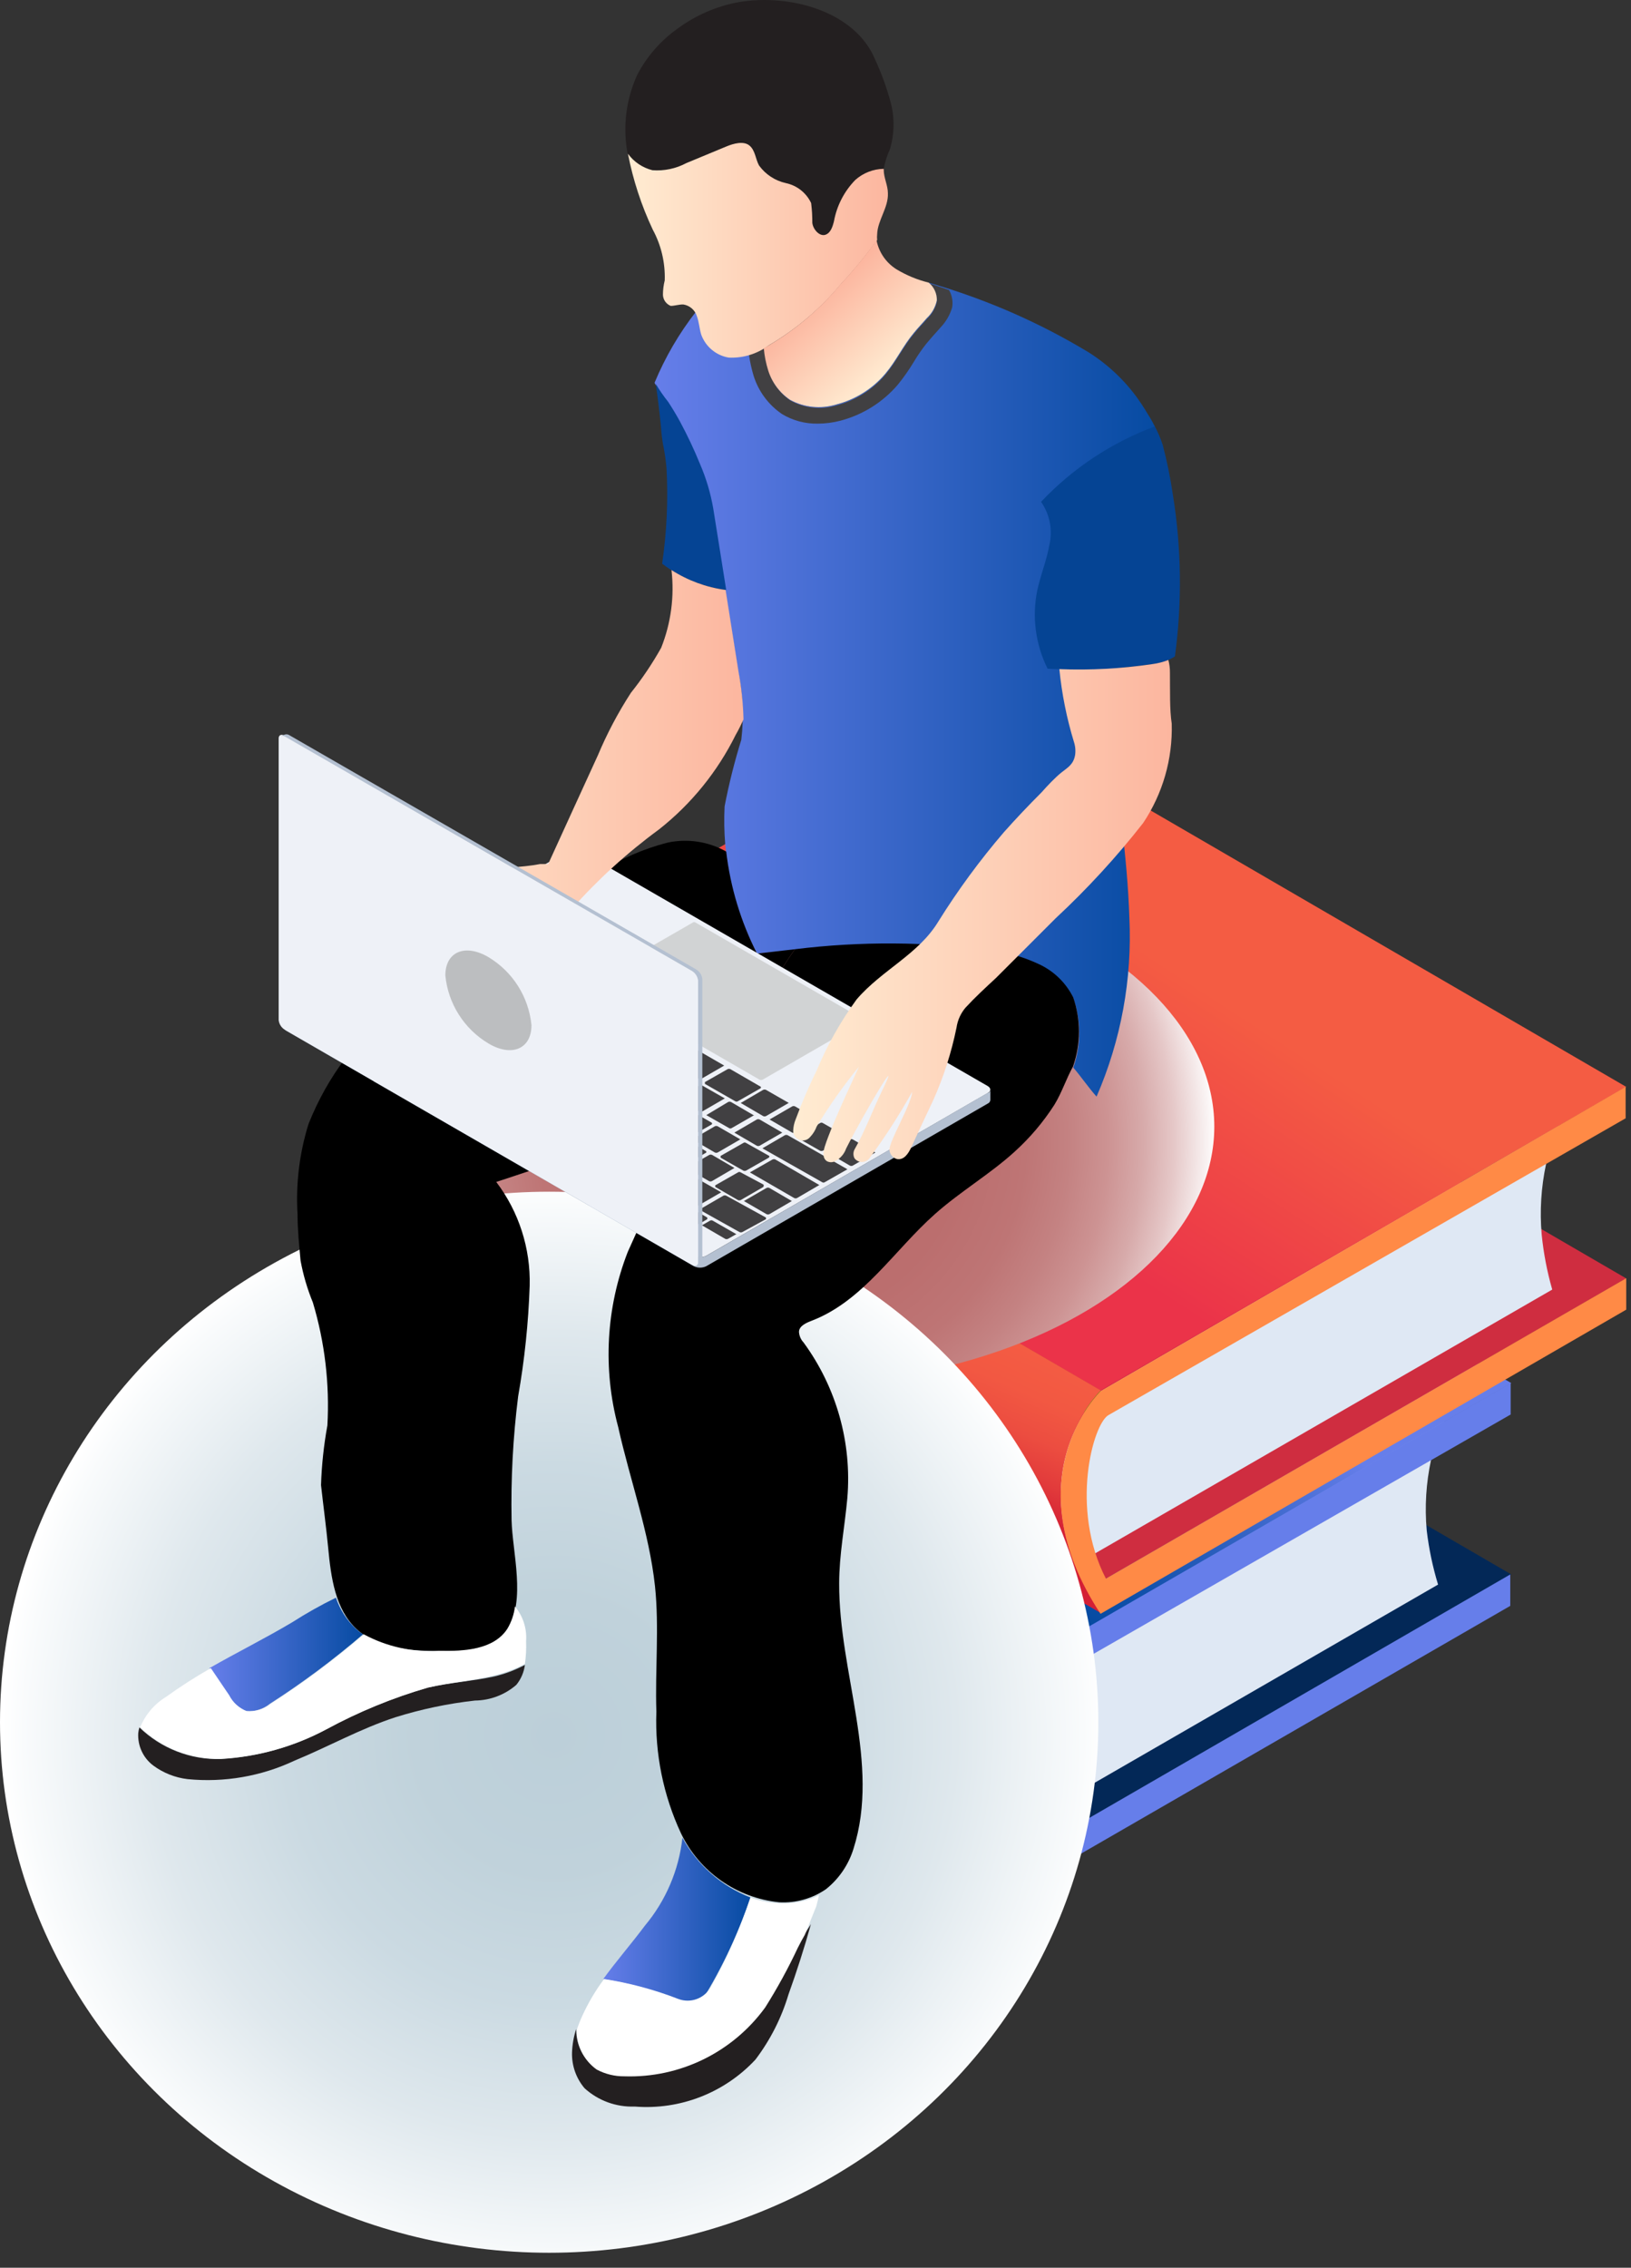 <?xml version="1.0" encoding="UTF-8"?>
<svg width="82px" height="114px" viewBox="0 0 82 114" version="1.1" xmlns="http://www.w3.org/2000/svg" xmlns:xlink="http://www.w3.org/1999/xlink">
    <rect x="0" y="0" width="82" height="114" fill="#333333" stroke="none"/>
    <title>8Artboard 1</title>
    <defs>
        <linearGradient x1="38.042%" y1="60.686%" x2="62.11%" y2="39.168%" id="linearGradient-1">
            <stop stop-color="#064BA2" offset="0%"></stop>
            <stop stop-color="#1251AB" offset="19%"></stop>
            <stop stop-color="#3162C2" offset="53%"></stop>
            <stop stop-color="#627CE7" offset="97%"></stop>
            <stop stop-color="#667EEA" offset="100%"></stop>
        </linearGradient>
        <linearGradient x1="45.65%" y1="60.678%" x2="59.345%" y2="39.494%" id="linearGradient-2">
            <stop stop-color="#053B80" offset="0%"></stop>
            <stop stop-color="#10428C" offset="17%"></stop>
            <stop stop-color="#2C56AB" offset="49%"></stop>
            <stop stop-color="#5A75DD" offset="90%"></stop>
            <stop stop-color="#667EEA" offset="100%"></stop>
        </linearGradient>
        <linearGradient x1="38.042%" y1="60.686%" x2="62.11%" y2="39.168%" id="linearGradient-3">
            <stop stop-color="#EB3349" offset="0%"></stop>
            <stop stop-color="#F45C43" offset="100%"></stop>
        </linearGradient>
        <linearGradient x1="46.732%" y1="60.15%" x2="58.547%" y2="38.74%" id="linearGradient-4">
            <stop stop-color="#D42035" offset="0%"></stop>
            <stop stop-color="#D42135" offset="0%"></stop>
            <stop stop-color="#E23B3B" offset="24%"></stop>
            <stop stop-color="#EC4D40" offset="48%"></stop>
            <stop stop-color="#F25842" offset="73%"></stop>
            <stop stop-color="#F45C43" offset="100%"></stop>
        </linearGradient>
        <radialGradient cx="50%" cy="52.617%" fx="50%" fy="52.617%" r="83.231%" gradientTransform="translate(0.5,0.526),scale(0.601,1),translate(-0.5,-0.526)" id="radialGradient-5">
            <stop stop-color="#BA6C6C" offset="7%"></stop>
            <stop stop-color="#BB6E6E" offset="41%"></stop>
            <stop stop-color="#BE7575" offset="56%"></stop>
            <stop stop-color="#C48282" offset="66%"></stop>
            <stop stop-color="#CD9393" offset="75%"></stop>
            <stop stop-color="#D7AAAA" offset="83%"></stop>
            <stop stop-color="#E5C7C7" offset="90%"></stop>
            <stop stop-color="#F4E8E8" offset="96%"></stop>
            <stop stop-color="#FFFFFF" offset="100%"></stop>
        </radialGradient>
        <radialGradient cx="50.394%" cy="51.2%" fx="50.394%" fy="51.2%" r="51.597%" gradientTransform="translate(0.504,0.512),scale(0.966,1),translate(-0.504,-0.512)" id="radialGradient-6">
            <stop stop-color="#BCCFD9" offset="0%"></stop>
            <stop stop-color="#C0D2DB" offset="25%"></stop>
            <stop stop-color="#CBDAE2" offset="49%"></stop>
            <stop stop-color="#DFE8ED" offset="73%"></stop>
            <stop stop-color="#F9FBFC" offset="96%"></stop>
            <stop stop-color="#FFFFFF" offset="100%"></stop>
        </radialGradient>
        <linearGradient x1="-0.04%" y1="49.951%" x2="100%" y2="49.951%" id="linearGradient-7">
            <stop stop-color="#667EEA" offset="0%"></stop>
            <stop stop-color="#064BA2" offset="100%"></stop>
        </linearGradient>
        <linearGradient x1="-0.077%" y1="50.227%" x2="100.067%" y2="50.227%" id="linearGradient-8">
            <stop stop-color="#FFECD2" offset="0%"></stop>
            <stop stop-color="#FCB69F" offset="100%"></stop>
        </linearGradient>
        <linearGradient x1="31.608%" y1="33.736%" x2="72.066%" y2="79.34%" id="linearGradient-9">
            <stop stop-color="#FCB69F" offset="0%"></stop>
            <stop stop-color="#FFECD2" offset="100%"></stop>
        </linearGradient>
        <linearGradient x1="0.247%" y1="50.042%" x2="100%" y2="50.042%" id="linearGradient-10">
            <stop stop-color="#FFECD2" offset="0%"></stop>
            <stop stop-color="#FCB69F" offset="100%"></stop>
        </linearGradient>
        <linearGradient x1="-0.203%" y1="50.182%" x2="99.824%" y2="50.182%" id="linearGradient-11">
            <stop stop-color="#FFECD2" offset="0%"></stop>
            <stop stop-color="#FCB69F" offset="100%"></stop>
        </linearGradient>
        <linearGradient x1="0.389%" y1="50.116%" x2="100%" y2="50.116%" id="linearGradient-12">
            <stop stop-color="#667EEA" offset="0%"></stop>
            <stop stop-color="#064BA2" offset="100%"></stop>
        </linearGradient>
        <linearGradient x1="2.88057866e-13%" y1="49.708%" x2="100%" y2="49.708%" id="linearGradient-13">
            <stop stop-color="#667EEA" offset="0%"></stop>
            <stop stop-color="#064BA2" offset="100%"></stop>
        </linearGradient>
    </defs>
    <g id="Page-1" stroke="none" stroke-width="1" fill="none" fill-rule="evenodd">
        <g id="Mining-Provider-Windows-Onboarding-Steps-01" transform="translate(-567, -526)" fill-rule="nonzero">
            <g id="My-Balance" transform="translate(536, 459)">
                <g id="8Artboard-1" transform="translate(31, 67)">
                    <polygon id="Path" fill="#032857" points="42.87 59.907 75.98 79.147 49.55 94.407 16.44 75.167"></polygon>
                    <path d="M71.73,76.937 C71.623,75.746 71.697,74.546 71.95,73.377 C72.097,72.712 72.315,72.065 72.6,71.447 L49.6,84.767 C47.451,87.155 46.939,90.597 48.3,93.507 L72.3,79.657 C72.03,78.769 71.839,77.859 71.73,76.937 Z" id="Path" fill="#DFE8F4"></path>
                    <g id="Group" transform="translate(16.44, 50.287)">
                        <polygon id="Path" fill="#737713" points="33.11 34.5 33.12 36.07 0.01 16.83 1.42108547e-14 15.26"></polygon>
                        <polygon id="Path" fill="url(#linearGradient-1)" points="26.43 1.42108547e-14 59.54 19.24 33.11 34.5 1.42108547e-14 15.26"></polygon>
                    </g>
                    <path d="M16.44,65.547 C16.44,65.547 11.93,69.877 16.44,76.737 L49.56,95.937 C45.05,89.077 49.56,84.747 49.56,84.747 L16.44,65.547 Z" id="Path" fill="url(#linearGradient-2)"></path>
                    <path d="M49.82,94.247 C48,90.717 49.17,86.467 49.95,86.027 L75.95,71.107 L75.95,69.527 L49.51,84.787 C49.51,84.787 45.01,89.117 49.51,95.977 L75.93,80.727 L75.93,79.147 L49.82,94.247 Z" id="Path" fill="#667EEA"></path>
                    <polygon id="Path" fill="#CF2D40" points="48.65 45.017 81.76 64.267 55.33 79.517 22.22 60.277"></polygon>
                    <path d="M77.51,62.067 C77.407,60.879 77.481,59.683 77.73,58.517 C77.874,57.851 78.092,57.204 78.38,56.587 L55.34,69.937 C53.191,72.325 52.679,75.767 54.04,78.677 L78.04,64.827 C77.781,63.925 77.604,63.001 77.51,62.067 Z" id="Path" fill="#DFE8F4"></path>
                    <g id="Group" transform="translate(22.22, 35.397)">
                        <polygon id="Path" fill="#737713" points="33.11 34.5 33.12 36.07 0.01 16.83 1.42108547e-14 15.26"></polygon>
                        <polygon id="Path" fill="url(#linearGradient-3)" points="26.43 0 59.54 19.24 33.11 34.5 1.42108547e-14 15.26"></polygon>
                    </g>
                    <path d="M22.22,50.657 C22.22,50.657 17.71,54.987 22.22,61.847 L55.34,81.087 C50.83,74.227 55.34,69.897 55.34,69.897 L22.22,50.657 Z" id="Path" fill="url(#linearGradient-4)"></path>
                    <path d="M55.6,79.357 C53.78,75.837 54.95,71.577 55.73,71.137 L81.73,56.217 L81.73,54.637 L55.33,69.937 C55.33,69.937 50.83,74.267 55.33,81.127 L81.76,65.837 L81.76,64.257 L55.6,79.357 Z" id="Path" fill="#FF8A46"></path>
                    <ellipse id="Oval" fill="url(#radialGradient-5)" style="mix-blend-mode: multiply;" cx="39.36" cy="56.637" rx="21.69" ry="13.03"></ellipse>
                    <ellipse id="Oval" fill="url(#radialGradient-6)" style="mix-blend-mode: multiply;" cx="27.61" cy="86.577" rx="27.61" ry="26.67"></ellipse>
                    <path d="M46.59,15.997 C46.38,16.247 46.15,16.477 45.95,16.727 C45.41,17.367 45.05,18.147 44.51,18.787 C43.87,19.546 43.011,20.088 42.05,20.337 C41.279,20.57 40.447,20.484 39.74,20.097 C39.216,19.743 38.828,19.221 38.64,18.617 C38.459,18.014 38.371,17.387 38.38,16.757 C38.353,16.127 38.396,15.497 38.51,14.877 C37.31,14.976 36.129,15.238 35,15.657 C34.146,16.751 33.443,17.955 32.91,19.237 C32.91,19.327 33.47,20.067 33.54,20.177 C33.75,20.517 33.95,20.847 34.14,21.177 C34.511,21.865 34.845,22.573 35.14,23.297 C35.452,24.018 35.677,24.773 35.81,25.547 C35.95,26.407 36.08,27.257 36.22,28.117 C36.52,29.997 36.81,31.867 37.11,33.747 C37.352,34.877 37.407,36.039 37.27,37.187 C36.928,38.287 36.648,39.406 36.43,40.537 C36.302,43.105 36.865,45.66 38.06,47.937 C41.99,47.547 45.98,47.157 49.88,47.807 C50.694,47.915 51.487,48.148 52.23,48.497 C52.982,48.843 53.592,49.436 53.96,50.177 C54.355,51.307 54.355,52.537 53.96,53.667 C54.37,54.147 54.72,54.667 55.13,55.127 C56.362,52.293 56.926,49.214 56.78,46.127 C56.68,43.017 56.18,39.937 55.86,36.837 L58.06,21.437 C57.91,21.137 57.73,20.847 57.56,20.577 C56.851,19.42 55.887,18.442 54.74,17.717 C52.323,16.255 49.728,15.109 47.02,14.307 L46.69,14.207 C46.957,14.424 47.109,14.753 47.1,15.097 C47.029,15.443 46.85,15.758 46.59,15.997 Z" id="Path" fill="url(#linearGradient-7)"></path>
                    <path d="M37.58,15.807 C37.58,16.107 37.58,16.427 37.58,16.807 C37.581,17.515 37.686,18.219 37.89,18.897 C38.137,19.68 38.64,20.356 39.32,20.817 C39.86,21.142 40.48,21.308 41.11,21.297 C41.498,21.296 41.885,21.245 42.26,21.147 C43.382,20.85 44.386,20.219 45.14,19.337 C45.432,18.976 45.699,18.595 45.94,18.197 C46.132,17.873 46.346,17.562 46.58,17.267 L46.88,16.917 L47.22,16.537 L47.29,16.457 C47.56,16.175 47.759,15.832 47.87,15.457 C47.922,15.154 47.865,14.842 47.71,14.577 L47.03,14.347 L46.7,14.247 C46.967,14.464 47.119,14.793 47.11,15.137 C47.039,15.483 46.86,15.798 46.6,16.037 C46.39,16.287 46.16,16.517 45.96,16.767 C45.42,17.407 45.06,18.187 44.52,18.827 C43.88,19.586 43.021,20.128 42.06,20.377 C41.289,20.61 40.457,20.524 39.75,20.137 C39.226,19.783 38.838,19.261 38.65,18.657 C38.469,18.054 38.381,17.427 38.39,16.797 C38.357,16.154 38.397,15.51 38.51,14.877 C38.2,14.877 37.89,14.937 37.58,14.987 C37.56,15.257 37.59,15.527 37.58,15.807 Z" id="Path" fill="#414042"></path>
                    <path d="M58.06,21.437 C58.222,21.737 58.356,22.052 58.46,22.377 C58.672,23.184 58.839,24.002 58.96,24.827 C59.402,27.53 59.439,30.283 59.07,32.997 C58.725,33.219 58.33,33.353 57.92,33.387 C56.182,33.639 54.423,33.716 52.67,33.617 C52.061,32.399 51.878,31.011 52.15,29.677 C52.31,28.927 52.61,28.207 52.75,27.437 C52.938,26.676 52.789,25.87 52.34,25.227 C53.931,23.541 55.888,22.245 58.06,21.437 L58.06,21.437 Z" id="Path" fill="#054494"></path>
                    <path d="M36.51,29.657 L36.27,28.137 C36.13,27.277 36,26.427 35.86,25.567 C35.727,24.793 35.502,24.038 35.19,23.317 C34.895,22.593 34.561,21.885 34.19,21.197 C34,20.847 33.8,20.517 33.59,20.197 C33.361,19.913 33.154,19.612 32.97,19.297 C33.07,20.007 33.16,20.717 33.23,21.437 C33.248,21.732 33.281,22.026 33.33,22.317 C33.414,22.72 33.475,23.127 33.51,23.537 C33.597,25.14 33.523,26.748 33.29,28.337 C34.229,29.052 35.339,29.507 36.51,29.657 Z" id="Path" fill="#054494"></path>
                    <path d="M32.79,8.577 C33.386,8.624 33.983,8.499 34.51,8.217 L36.51,7.387 C36.89,7.227 37.36,7.077 37.68,7.337 C38,7.597 37.98,7.987 38.16,8.337 C38.488,8.791 38.972,9.108 39.52,9.227 C40.073,9.347 40.538,9.716 40.78,10.227 C40.821,10.559 40.841,10.893 40.84,11.227 C40.84,11.557 41.16,11.907 41.48,11.827 C41.8,11.747 41.86,11.417 41.93,11.137 C42.073,10.356 42.446,9.635 43,9.067 C43.394,8.715 43.902,8.516 44.43,8.507 C44.488,8.161 44.592,7.825 44.74,7.507 C44.966,6.752 44.984,5.951 44.79,5.187 C44.588,4.429 44.32,3.689 43.99,2.977 C42.99,0.577 39.72,-0.333 37.14,0.107 C36.017,0.313 34.956,0.775 34.04,1.457 C33.203,2.057 32.518,2.845 32.04,3.757 C31.467,5.008 31.299,6.406 31.56,7.757 C31.859,8.168 32.295,8.459 32.79,8.577 Z" id="Path" fill="#231F20"></path>
                    <path d="M44.64,9.717 C44.64,9.317 44.43,8.937 44.43,8.537 L44.43,8.487 C43.902,8.496 43.394,8.695 43,9.047 C42.446,9.615 42.073,10.336 41.93,11.117 C41.86,11.397 41.76,11.727 41.48,11.807 C41.2,11.887 40.88,11.537 40.84,11.207 C40.841,10.873 40.821,10.539 40.78,10.207 C40.538,9.696 40.073,9.327 39.52,9.207 C38.972,9.088 38.488,8.771 38.16,8.317 C37.98,7.987 37.97,7.557 37.68,7.317 C37.39,7.077 36.89,7.207 36.51,7.367 L34.51,8.197 C33.986,8.477 33.393,8.602 32.8,8.557 C32.305,8.433 31.87,8.14 31.57,7.727 C31.826,9.047 32.246,10.331 32.82,11.547 C33.243,12.329 33.45,13.209 33.42,14.097 C33.361,14.332 33.331,14.574 33.33,14.817 C33.336,15.065 33.49,15.285 33.72,15.377 C33.93,15.377 34.14,15.297 34.36,15.307 C34.683,15.359 34.948,15.593 35.04,15.907 C35.15,16.207 35.16,16.527 35.26,16.837 C35.483,17.436 36.009,17.871 36.64,17.977 C37.357,18.01 38.063,17.794 38.64,17.367 C40.033,16.552 41.271,15.5 42.3,14.257 C42.946,13.566 43.547,12.834 44.1,12.067 C44.09,11.971 44.09,11.873 44.1,11.777 C44.12,11.077 44.67,10.437 44.64,9.717 Z" id="Path" fill="url(#linearGradient-8)"></path>
                    <path d="M46.69,14.207 C46.119,14.067 45.573,13.841 45.07,13.537 C44.551,13.212 44.189,12.688 44.07,12.087 C43.517,12.854 42.916,13.586 42.27,14.277 C41.241,15.52 40.003,16.572 38.61,17.387 L38.4,17.507 C38.434,17.884 38.507,18.256 38.62,18.617 C38.808,19.221 39.196,19.743 39.72,20.097 C40.427,20.484 41.259,20.57 42.03,20.337 C42.998,20.091 43.865,19.55 44.51,18.787 C45.05,18.147 45.41,17.367 45.95,16.727 C46.15,16.477 46.38,16.247 46.59,15.997 C46.85,15.758 47.029,15.443 47.1,15.097 C47.109,14.753 46.957,14.424 46.69,14.207 L46.69,14.207 Z" id="Path" fill="url(#linearGradient-9)"></path>
                    <path d="M53.96,50.147 C53.592,49.406 52.982,48.813 52.23,48.467 C51.487,48.118 50.694,47.885 49.88,47.777 C46.593,47.332 43.262,47.312 39.97,47.717 C39.56,48.277 39.19,48.887 38.84,49.477 C37.91,51.037 36.97,52.587 36.07,54.157 C34.395,56.992 32.889,59.924 31.56,62.937 C30.468,65.745 30.3,68.827 31.08,71.737 C31.68,74.427 32.64,77.037 32.93,79.737 C33.15,81.827 32.93,83.937 33,86.047 C32.923,88.156 33.348,90.254 34.24,92.167 C35.171,94.099 37.037,95.409 39.17,95.627 C40.008,95.675 40.838,95.443 41.53,94.967 C42.183,94.444 42.664,93.737 42.91,92.937 C44.27,88.657 42.17,84.087 42.19,79.597 C42.19,78.157 42.47,76.747 42.6,75.317 C42.836,72.527 42.054,69.746 40.4,67.487 C40.264,67.343 40.182,67.155 40.17,66.957 C40.17,66.647 40.56,66.487 40.85,66.377 C43.41,65.377 44.96,62.847 47.01,61.027 C48.28,59.897 49.77,59.027 51.01,57.897 C51.778,57.202 52.451,56.409 53.01,55.537 C53.38,54.937 53.61,54.217 53.95,53.607 C54.338,52.487 54.342,51.269 53.96,50.147 Z" id="Path" fill="#000000"></path>
                    <path d="M33.22,56.667 C33.81,56.477 34.4,56.297 34.98,56.077 C35.34,55.437 35.7,54.797 36.07,54.157 C36.97,52.587 37.91,51.037 38.84,49.477 C39.19,48.887 39.56,48.277 39.97,47.717 L38.06,47.937 C37.244,46.332 36.719,44.595 36.51,42.807 C35.617,42.304 34.572,42.144 33.57,42.357 C32.357,42.667 31.203,43.17 30.15,43.847 C26.605,45.745 23.235,47.953 20.08,50.447 C18.038,52.017 16.458,54.111 15.51,56.507 C15.053,57.974 14.867,59.513 14.96,61.047 C14.96,61.827 15.04,62.597 15.11,63.367 C15.243,64.09 15.451,64.797 15.73,65.477 C16.33,67.479 16.577,69.57 16.46,71.657 C16.279,72.648 16.172,73.65 16.14,74.657 C16.25,75.657 16.4,76.757 16.5,77.817 C16.64,79.287 16.85,80.897 17.93,81.897 C19.01,82.897 20.6,82.977 22.06,83.007 C23.32,83.007 24.82,83.007 25.51,81.897 C26.45,80.447 25.76,78.037 25.72,76.427 C25.68,74.345 25.79,72.263 26.05,70.197 C26.373,68.359 26.567,66.502 26.63,64.637 C26.679,62.757 26.087,60.916 24.95,59.417 C27.7,58.517 30.43,57.547 33.22,56.667 Z" id="Path" fill="#000000"></path>
                    <path d="M34.89,63.127 L14.41,51.307 C14.333,51.281 14.281,51.208 14.281,51.127 C14.281,51.045 14.333,50.973 14.41,50.947 L28.57,42.777 C28.761,42.677 28.989,42.677 29.18,42.777 L49.66,54.597 C49.83,54.697 49.83,54.857 49.66,54.947 L35.51,63.127 C35.316,63.23 35.084,63.23 34.89,63.127 Z" id="Path" fill="#EEF1F7"></path>
                    <path d="M18.14,51.147 L16.32,50.147 C16.275,50.127 16.225,50.127 16.18,50.147 L15.77,50.387 L17.59,51.437 C17.635,51.457 17.685,51.457 17.73,51.437 L18.14,51.197 L18.14,51.147 Z" id="Path" fill="#414042"></path>
                    <path d="M19.62,51.997 L18.45,51.317 C18.402,51.296 18.348,51.296 18.3,51.317 L17.9,51.557 L19.07,52.237 C19.115,52.257 19.165,52.257 19.21,52.237 L19.62,52.007 C19.62,52.007 19.66,52.027 19.62,51.997 Z" id="Path" fill="#414042"></path>
                    <path d="M21.07,52.837 L19.89,52.157 C19.845,52.137 19.795,52.137 19.75,52.157 L19.35,52.397 L20.52,53.077 C20.565,53.097 20.615,53.097 20.66,53.077 L21.07,52.837 Z" id="Path" fill="#414042"></path>
                    <path d="M22.51,53.677 L21.33,52.997 C21.285,52.977 21.235,52.977 21.19,52.997 L20.78,53.227 C20.767,53.238 20.76,53.255 20.76,53.272 C20.76,53.289 20.767,53.306 20.78,53.317 L21.96,53.987 C22.002,54.017 22.058,54.017 22.1,53.987 L22.51,53.757 L22.51,53.677 Z" id="Path" fill="#414042"></path>
                    <path d="M23.97,54.507 L22.79,53.827 C22.745,53.807 22.695,53.807 22.65,53.827 L22.24,54.067 L23.42,54.747 C23.465,54.767 23.515,54.767 23.56,54.747 L23.97,54.517 C23.97,54.517 24.01,54.537 23.97,54.507 Z" id="Path" fill="#414042"></path>
                    <path d="M25.42,55.347 L24.24,54.667 C24.195,54.647 24.145,54.647 24.1,54.667 L23.69,54.907 L24.87,55.587 C24.915,55.607 24.965,55.607 25.01,55.587 L25.42,55.347 Z" id="Path" fill="#414042"></path>
                    <path d="M26.87,56.187 L25.69,55.507 C25.645,55.487 25.595,55.487 25.55,55.507 L25.14,55.737 C25.14,55.737 25.14,55.797 25.14,55.827 L26.32,56.497 C26.362,56.527 26.418,56.527 26.46,56.497 L26.87,56.267 L26.87,56.187 Z" id="Path" fill="#414042"></path>
                    <path d="M28.32,57.017 L27.14,56.347 C27.098,56.317 27.042,56.317 27,56.347 L26.59,56.577 L27.77,57.257 C27.815,57.277 27.865,57.277 27.91,57.257 L28.32,57.027 C28.32,57.027 28.36,57.047 28.32,57.017 Z" id="Path" fill="#414042"></path>
                    <path d="M29.77,57.857 L28.59,57.177 C28.545,57.157 28.495,57.157 28.45,57.177 L28.04,57.417 L29.22,58.097 C29.265,58.117 29.315,58.117 29.36,58.097 L29.77,57.857 Z" id="Path" fill="#414042"></path>
                    <path d="M31.22,58.697 L30.04,58.017 C29.995,57.997 29.945,57.997 29.9,58.017 L29.49,58.247 C29.49,58.247 29.49,58.307 29.49,58.337 L30.67,59.007 C30.712,59.037 30.768,59.037 30.81,59.007 L31.22,58.777 L31.22,58.697 Z" id="Path" fill="#414042"></path>
                    <path d="M32.66,59.527 L31.51,58.857 C31.468,58.827 31.412,58.827 31.37,58.857 L30.96,59.087 L32.13,59.767 C32.178,59.788 32.232,59.788 32.28,59.767 L32.68,59.537 C32.68,59.537 32.7,59.557 32.66,59.527 Z" id="Path" fill="#414042"></path>
                    <path d="M34.11,60.367 L32.94,59.687 C32.895,59.667 32.845,59.667 32.8,59.687 L32.39,59.927 L33.56,60.607 C33.608,60.626 33.662,60.626 33.71,60.607 L34.11,60.367 Z" id="Path" fill="#414042"></path>
                    <path d="M35.56,61.207 L34.39,60.527 C34.345,60.507 34.295,60.507 34.25,60.527 L33.84,60.757 C33.84,60.757 33.84,60.817 33.84,60.847 L35.01,61.527 C35.055,61.547 35.105,61.547 35.15,61.527 L35.56,61.287 L35.56,61.207 Z" id="Path" fill="#414042"></path>
                    <path d="M37.01,62.037 L35.84,61.367 C35.794,61.338 35.736,61.338 35.69,61.367 L35.29,61.597 L36.46,62.277 C36.505,62.297 36.555,62.297 36.6,62.277 L37.01,62.047 C37.01,62.047 37.05,62.067 37.01,62.037 Z" id="Path" fill="#414042"></path>
                    <path d="M18.91,49.937 L17.77,49.287 C17.728,49.257 17.672,49.257 17.63,49.287 L16.51,49.937 C16.51,49.937 16.51,49.997 16.51,50.027 L17.65,50.677 C17.695,50.697 17.745,50.697 17.79,50.677 L18.93,50.027 C18.941,50.013 18.945,49.995 18.941,49.977 C18.937,49.96 18.926,49.945 18.91,49.937 L18.91,49.937 Z" id="Path" fill="#414042"></path>
                    <path d="M21.03,49.527 L19.17,48.457 C19.122,48.437 19.068,48.437 19.02,48.457 L17.89,49.117 L19.75,50.187 C19.792,50.217 19.848,50.217 19.89,50.187 L21.03,49.537 C21.03,49.537 21.07,49.557 21.03,49.527 Z" id="Path" fill="#414042"></path>
                    <path d="M22.78,48.937 L20.56,47.657 C20.518,47.627 20.462,47.627 20.42,47.657 L19.28,48.307 C19.28,48.307 19.28,48.367 19.28,48.397 L21.51,49.677 C21.555,49.697 21.605,49.697 21.65,49.677 L22.79,49.017 L22.78,48.937 Z" id="Path" fill="#414042"></path>
                    <path d="M24.91,48.557 L21.91,46.847 C21.865,46.827 21.815,46.827 21.77,46.847 L20.63,47.507 L23.63,49.217 C23.675,49.237 23.725,49.237 23.77,49.217 L24.91,48.567 C24.91,48.567 24.95,48.587 24.91,48.557 Z" id="Path" fill="#414042"></path>
                    <path d="M20.35,50.757 L19.21,50.097 C19.165,50.077 19.115,50.077 19.07,50.097 L17.94,50.757 L19.07,51.417 C19.115,51.437 19.165,51.437 19.21,51.417 L20.35,50.757 L20.35,50.757 Z" id="Path" fill="#414042"></path>
                    <path d="M21.8,51.587 L20.66,50.937 C20.616,50.902 20.554,50.902 20.51,50.937 L19.37,51.587 C19.37,51.587 19.37,51.647 19.37,51.677 L20.51,52.327 C20.555,52.347 20.605,52.347 20.65,52.327 L21.79,51.677 C21.79,51.677 21.84,51.617 21.8,51.587 Z" id="Path" fill="#414042"></path>
                    <path d="M23.24,52.427 L22.11,51.767 C22.062,51.746 22.008,51.746 21.96,51.767 L20.83,52.427 L21.96,53.087 C22.008,53.106 22.062,53.106 22.11,53.087 L23.24,52.427 Z" id="Path" fill="#414042"></path>
                    <path d="M24.69,53.257 L23.51,52.607 C23.468,52.577 23.412,52.577 23.37,52.607 L22.23,53.257 C22.23,53.257 22.23,53.317 22.23,53.337 L23.37,53.997 C23.415,54.017 23.465,54.017 23.51,53.997 L24.65,53.337 C24.65,53.337 24.73,53.287 24.69,53.257 Z" id="Path" fill="#414042"></path>
                    <path d="M26.14,54.097 L25,53.437 C24.955,53.417 24.905,53.417 24.86,53.437 L23.72,54.097 L24.86,54.757 C24.905,54.777 24.955,54.777 25,54.757 L26.14,54.097 Z" id="Path" fill="#414042"></path>
                    <path d="M27.58,54.937 L26.44,54.287 C26.398,54.257 26.342,54.257 26.3,54.287 L25.17,54.937 C25.17,54.937 25.17,54.997 25.17,55.017 L26.3,55.677 C26.345,55.697 26.395,55.697 26.44,55.677 L27.58,55.017 C27.58,55.017 27.62,54.937 27.58,54.937 Z" id="Path" fill="#414042"></path>
                    <path d="M29.03,55.767 L27.89,55.107 C27.845,55.087 27.795,55.087 27.75,55.107 L26.61,55.767 L27.75,56.427 C27.795,56.447 27.845,56.447 27.89,56.427 L29.03,55.767 Z" id="Path" fill="#414042"></path>
                    <path d="M30.51,56.597 L29.34,55.937 C29.298,55.907 29.242,55.907 29.2,55.937 L28.06,56.587 C28.06,56.587 28.06,56.647 28.06,56.667 L29.2,57.327 C29.245,57.347 29.295,57.347 29.34,57.327 L30.51,56.677 C30.51,56.677 30.51,56.627 30.51,56.597 Z" id="Path" fill="#414042"></path>
                    <path d="M31.92,57.437 L30.78,56.777 C30.735,56.757 30.685,56.757 30.64,56.777 L29.51,57.437 L30.65,58.097 C30.695,58.117 30.745,58.117 30.79,58.097 L31.93,57.437 L31.92,57.437 Z" id="Path" fill="#414042"></path>
                    <path d="M33.37,58.267 L32.23,57.617 C32.188,57.587 32.132,57.587 32.09,57.617 L30.95,58.267 C30.95,58.267 30.95,58.327 30.95,58.347 L32.09,59.007 C32.135,59.027 32.185,59.027 32.23,59.007 L33.37,58.347 C33.37,58.347 33.41,58.297 33.37,58.267 Z" id="Path" fill="#414042"></path>
                    <path d="M34.81,59.107 L33.68,58.447 C33.632,58.426 33.578,58.426 33.53,58.447 L32.4,59.107 L33.53,59.767 C33.578,59.786 33.632,59.786 33.68,59.767 L34.81,59.107 Z" id="Path" fill="#414042"></path>
                    <path d="M36.26,59.937 L35.12,59.287 C35.078,59.257 35.022,59.257 34.98,59.287 L33.84,59.937 L34.98,60.597 C35.025,60.617 35.075,60.617 35.12,60.597 L36.26,59.937 Z" id="Path" fill="#414042"></path>
                    <path d="M22.51,50.367 L21.38,49.707 C21.332,49.687 21.278,49.687 21.23,49.707 L20.1,50.367 L21.23,51.027 C21.278,51.046 21.332,51.046 21.38,51.027 L22.51,50.447 L22.51,50.367 Z" id="Path" fill="#414042"></path>
                    <path d="M23.92,51.197 L22.78,50.547 C22.738,50.517 22.682,50.517 22.64,50.547 L21.51,51.197 C21.51,51.197 21.51,51.257 21.51,51.287 L22.65,51.937 C22.695,51.957 22.745,51.957 22.79,51.937 L23.93,51.287 C23.93,51.287 23.96,51.227 23.92,51.197 Z" id="Path" fill="#414042"></path>
                    <path d="M25.36,52.037 L24.23,51.377 C24.185,51.357 24.135,51.357 24.09,51.377 L22.95,52.037 L24.09,52.697 C24.135,52.717 24.185,52.717 24.23,52.697 L25.36,52.037 Z" id="Path" fill="#414042"></path>
                    <path d="M26.81,52.867 L25.67,52.217 C25.628,52.187 25.572,52.187 25.53,52.217 L24.4,52.867 C24.4,52.867 24.4,52.927 24.4,52.957 L25.53,53.607 C25.575,53.627 25.625,53.627 25.67,53.607 L26.81,52.937 C26.81,52.937 26.85,52.937 26.81,52.867 Z" id="Path" fill="#414042"></path>
                    <path d="M28.26,53.707 L27.12,53.047 C27.075,53.027 27.025,53.027 26.98,53.047 L25.84,53.707 L26.98,54.367 C27.025,54.387 27.075,54.387 27.12,54.367 L28.26,53.707 Z" id="Path" fill="#414042"></path>
                    <path d="M29.7,54.537 L28.57,53.937 C28.524,53.908 28.466,53.908 28.42,53.937 L27.29,54.587 C27.29,54.587 27.29,54.647 27.29,54.667 L28.42,55.327 C28.468,55.346 28.522,55.346 28.57,55.327 L29.7,54.667 C29.7,54.667 29.74,54.567 29.7,54.537 Z" id="Path" fill="#414042"></path>
                    <path d="M31.15,55.377 L30.01,54.717 C29.965,54.697 29.915,54.697 29.87,54.717 L28.73,55.377 L29.87,56.037 C29.915,56.057 29.965,56.057 30.01,56.037 L31.15,55.377 Z" id="Path" fill="#414042"></path>
                    <path d="M32.6,56.207 L31.51,55.557 C31.468,55.527 31.412,55.527 31.37,55.557 L30.23,56.207 C30.23,56.207 30.23,56.267 30.23,56.287 L31.37,56.947 C31.416,56.964 31.467,56.96 31.51,56.937 L32.65,56.277 C32.65,56.277 32.63,56.237 32.6,56.207 Z" id="Path" fill="#414042"></path>
                    <path d="M34.04,57.047 L32.9,56.387 C32.855,56.367 32.805,56.367 32.76,56.387 L31.63,57.047 L32.76,57.707 C32.805,57.727 32.855,57.727 32.9,57.707 L34.04,57.047 L34.04,57.047 Z" id="Path" fill="#414042"></path>
                    <path d="M35.51,57.877 L34.37,57.227 C34.328,57.197 34.272,57.197 34.23,57.227 L33.09,57.877 C33.09,57.877 33.09,57.937 33.09,57.957 L34.23,58.617 C34.275,58.637 34.325,58.637 34.37,58.617 L35.51,57.937 C35.51,57.937 35.51,57.937 35.51,57.877 Z" id="Path" fill="#414042"></path>
                    <path d="M36.93,58.717 L35.8,58.057 C35.755,58.037 35.705,58.037 35.66,58.057 L34.51,58.717 L35.65,59.377 C35.695,59.397 35.745,59.397 35.79,59.377 L36.92,58.717 L36.93,58.717 Z" id="Path" fill="#414042"></path>
                    <path d="M38.38,59.547 L37.24,58.937 C37.198,58.907 37.142,58.907 37.1,58.937 L35.96,59.587 C35.96,59.587 35.96,59.647 35.96,59.667 L37.1,60.327 C37.145,60.347 37.195,60.347 37.24,60.327 L38.38,59.667 C38.38,59.667 38.42,59.577 38.38,59.547 Z" id="Path" fill="#414042"></path>
                    <path d="M24.21,49.757 L23.07,49.107 C23.025,49.087 22.975,49.087 22.93,49.107 L21.79,49.757 C21.79,49.757 21.79,49.817 21.79,49.847 L22.93,50.497 C22.972,50.527 23.028,50.527 23.07,50.497 L24.21,49.847 C24.21,49.847 24.25,49.787 24.21,49.757 Z" id="Path" fill="#414042"></path>
                    <path d="M25.65,50.597 L24.51,49.937 C24.462,49.916 24.408,49.916 24.36,49.937 L23.23,50.597 L24.36,51.257 C24.408,51.278 24.462,51.278 24.51,51.257 L25.64,50.597 L25.65,50.597 Z" id="Path" fill="#414042"></path>
                    <path d="M27.1,51.427 L25.96,50.777 C25.915,50.757 25.865,50.757 25.82,50.777 L24.68,51.427 C24.68,51.427 24.68,51.487 24.68,51.517 L25.82,52.167 C25.862,52.197 25.918,52.197 25.96,52.167 L27.1,51.517 C27.1,51.517 27.14,51.457 27.1,51.427 Z" id="Path" fill="#414042"></path>
                    <path d="M28.51,52.267 L27.37,51.607 C27.325,51.587 27.275,51.587 27.23,51.607 L26.09,52.267 L27.23,52.927 C27.275,52.947 27.325,52.947 27.37,52.927 L28.51,52.347 L28.51,52.267 Z" id="Path" fill="#414042"></path>
                    <path d="M29.99,53.097 L28.85,52.447 C28.805,52.427 28.755,52.427 28.71,52.447 L27.58,53.097 C27.58,53.097 27.58,53.157 27.58,53.187 L28.71,53.837 C28.752,53.867 28.808,53.867 28.85,53.837 L29.99,53.187 C29.99,53.187 30.03,53.127 29.99,53.097 Z" id="Path" fill="#414042"></path>
                    <path d="M31.44,53.937 L30.3,53.277 C30.255,53.257 30.205,53.257 30.16,53.277 L29.02,53.937 L30.16,54.597 C30.205,54.617 30.255,54.617 30.3,54.597 L31.44,53.937 L31.44,53.937 Z" id="Path" fill="#414042"></path>
                    <path d="M32.88,54.767 L31.75,54.117 C31.705,54.097 31.655,54.097 31.61,54.117 L30.51,54.767 C30.51,54.767 30.51,54.827 30.51,54.857 L31.65,55.507 C31.695,55.527 31.745,55.527 31.79,55.507 L32.92,54.857 C32.92,54.857 32.92,54.797 32.88,54.767 Z" id="Path" fill="#414042"></path>
                    <path d="M34.33,55.607 L33.19,54.937 C33.145,54.917 33.095,54.917 33.05,54.937 L31.91,55.597 L33.05,56.257 C33.095,56.277 33.145,56.277 33.19,56.257 L34.33,55.597 L34.33,55.607 Z" id="Path" fill="#414042"></path>
                    <path d="M35.78,56.437 L34.64,55.787 C34.595,55.767 34.545,55.767 34.5,55.787 L33.36,56.437 C33.36,56.437 33.36,56.497 33.36,56.527 L34.5,57.177 C34.545,57.197 34.595,57.197 34.64,57.177 L35.78,56.527 C35.793,56.516 35.8,56.499 35.8,56.482 C35.8,56.465 35.793,56.448 35.78,56.437 L35.78,56.437 Z" id="Path" fill="#414042"></path>
                    <path d="M37.22,57.277 L36.08,56.617 C36.035,56.597 35.985,56.597 35.94,56.617 L34.81,57.277 L35.94,57.937 C35.985,57.957 36.035,57.957 36.08,57.937 L37.22,57.277 Z" id="Path" fill="#414042"></path>
                    <path d="M38.67,58.107 L37.51,57.457 C37.468,57.427 37.412,57.427 37.37,57.457 L36.23,58.107 C36.23,58.107 36.23,58.167 36.23,58.197 L37.37,58.847 C37.415,58.867 37.465,58.867 37.51,58.847 L38.65,58.197 C38.65,58.197 38.71,58.137 38.67,58.107 Z" id="Path" fill="#414042"></path>
                    <path d="M26.32,49.377 L25.18,48.717 C25.135,48.697 25.085,48.697 25.04,48.717 L23.9,49.377 L25.04,50.037 C25.085,50.057 25.135,50.057 25.18,50.037 L26.32,49.377 Z" id="Path" fill="#414042"></path>
                    <path d="M24.51,46.687 L23.37,46.037 C23.328,46.007 23.272,46.007 23.23,46.037 L22.09,46.687 C22.077,46.698 22.07,46.715 22.07,46.732 C22.07,46.749 22.077,46.766 22.09,46.777 L23.23,47.427 C23.275,47.447 23.325,47.447 23.37,47.427 L24.51,46.777 C24.51,46.777 24.51,46.717 24.51,46.687 Z" id="Path" fill="#414042"></path>
                    <path d="M25.95,47.527 L24.81,46.867 C24.765,46.847 24.715,46.847 24.67,46.867 L23.51,47.527 L24.65,48.187 C24.695,48.207 24.745,48.207 24.79,48.187 L25.93,47.527 L25.95,47.527 Z" id="Path" fill="#414042"></path>
                    <path d="M27.39,48.357 L26.25,47.707 C26.208,47.677 26.152,47.677 26.11,47.707 L24.98,48.357 C24.98,48.357 24.98,48.417 24.98,48.437 L26.11,49.097 C26.155,49.117 26.205,49.117 26.25,49.097 L27.39,48.437 C27.39,48.437 27.43,48.387 27.39,48.357 Z" id="Path" fill="#414042"></path>
                    <path d="M29.22,49.417 L27.7,48.537 C27.655,48.517 27.605,48.517 27.56,48.537 L26.42,49.197 L27.94,50.077 C27.988,50.096 28.042,50.096 28.09,50.077 L29.22,49.417 L29.22,49.417 Z" id="Path" fill="#414042"></path>
                    <path d="M36.41,53.567 L29.49,49.567 C29.445,49.547 29.395,49.547 29.35,49.567 L28.21,50.227 L35.13,54.227 C35.175,54.247 35.225,54.247 35.27,54.227 L36.41,53.567 Z" id="Path" fill="#414042"></path>
                    <path d="M27.76,50.207 L26.63,49.557 C26.584,49.528 26.526,49.528 26.48,49.557 L25.35,50.207 L26.51,50.937 C26.558,50.956 26.612,50.956 26.66,50.937 L27.79,50.277 L27.76,50.207 Z" id="Path" fill="#414042"></path>
                    <path d="M29.21,51.047 L28.07,50.387 C28.025,50.367 27.975,50.367 27.93,50.387 L26.79,51.047 L27.93,51.707 C27.975,51.727 28.025,51.727 28.07,51.707 L29.21,51.047 L29.21,51.047 Z" id="Path" fill="#414042"></path>
                    <path d="M30.65,51.877 L29.51,51.227 C29.468,51.197 29.412,51.197 29.37,51.227 L28.23,51.877 L29.37,52.537 C29.415,52.557 29.465,52.557 29.51,52.537 L30.65,51.937 L30.65,51.877 Z" id="Path" fill="#414042"></path>
                    <path d="M32.1,52.717 L30.96,52.057 C30.915,52.037 30.865,52.037 30.82,52.057 L29.69,52.717 L30.82,53.367 C30.862,53.397 30.918,53.397 30.96,53.367 L32.1,52.717 L32.1,52.717 Z" id="Path" fill="#414042"></path>
                    <path d="M33.51,53.547 L32.41,52.937 C32.368,52.907 32.312,52.907 32.27,52.937 L31.13,53.587 L32.27,54.247 C32.315,54.267 32.365,54.267 32.41,54.247 L33.51,53.627 L33.51,53.547 Z" id="Path" fill="#414042"></path>
                    <path d="M34.99,54.387 L33.86,53.727 C33.812,53.706 33.758,53.706 33.71,53.727 L32.58,54.387 L33.71,55.037 C33.756,55.066 33.814,55.066 33.86,55.037 L34.99,54.387 L34.99,54.387 Z" id="Path" fill="#414042"></path>
                    <path d="M36.44,55.217 L35.3,54.567 C35.258,54.537 35.202,54.537 35.16,54.567 L34.02,55.217 L35.16,55.877 C35.205,55.897 35.255,55.897 35.3,55.877 L36.44,55.217 L36.44,55.217 Z" id="Path" fill="#414042"></path>
                    <path d="M38.24,54.627 L36.72,53.747 C36.675,53.727 36.625,53.727 36.58,53.747 L35.44,54.397 C35.44,54.397 35.44,54.457 35.44,54.487 L36.96,55.357 C37.002,55.387 37.058,55.387 37.1,55.357 L38.24,54.707 C38.24,54.707 38.28,54.647 38.24,54.627 Z" id="Path" fill="#414042"></path>
                    <path d="M37.88,56.057 L36.75,55.397 C36.705,55.377 36.655,55.377 36.61,55.397 L35.51,56.057 L36.65,56.707 C36.692,56.737 36.748,56.737 36.79,56.707 L37.92,56.057 L37.88,56.057 Z" id="Path" fill="#414042"></path>
                    <path d="M39.66,55.447 L38.51,54.787 C38.465,54.767 38.415,54.767 38.37,54.787 L37.24,55.447 L38.37,56.107 C38.415,56.127 38.465,56.127 38.51,56.107 L39.65,55.447 L39.66,55.447 Z" id="Path" fill="#414042"></path>
                    <path d="M41.1,56.277 L39.97,55.617 C39.925,55.597 39.875,55.597 39.83,55.617 L38.69,56.277 L39.83,56.937 C39.875,56.957 39.925,56.957 39.97,56.937 L41.1,56.277 Z" id="Path" fill="#414042"></path>
                    <path d="M42.51,57.107 L41.37,56.457 C41.328,56.427 41.272,56.427 41.23,56.457 L40.09,57.107 C40.09,57.107 40.09,57.167 40.09,57.197 L41.23,57.847 C41.275,57.867 41.325,57.867 41.37,57.847 L42.51,57.197 C42.51,57.197 42.59,57.137 42.51,57.107 Z" id="Path" fill="#414042"></path>
                    <path d="M44.01,57.937 L42.87,57.277 C42.825,57.257 42.775,57.257 42.73,57.277 L41.6,57.937 L42.73,58.597 C42.775,58.617 42.825,58.617 42.87,58.597 L44.01,57.937 Z" id="Path" fill="#414042"></path>
                    <path d="M39.33,56.937 L38.19,56.277 C38.145,56.257 38.095,56.257 38.05,56.277 L36.92,56.937 L38.05,57.597 C38.095,57.617 38.145,57.617 38.19,57.597 L39.33,56.937 Z" id="Path" fill="#414042"></path>
                    <path d="M41.2,59.577 L38.98,58.287 C38.935,58.267 38.885,58.267 38.84,58.287 L37.7,58.937 L39.93,60.227 C39.975,60.247 40.025,60.247 40.07,60.227 L41.2,59.567 L41.2,59.577 Z" id="Path" fill="#414042"></path>
                    <path d="M42.6,58.777 L39.6,57.067 C39.555,57.047 39.505,57.047 39.46,57.067 L38.33,57.727 L41.33,59.427 C41.372,59.457 41.428,59.457 41.47,59.427 L42.61,58.777 C42.61,58.777 42.63,58.797 42.6,58.777 Z" id="Path" fill="#414042"></path>
                    <path d="M39.81,60.377 L38.68,59.717 C38.635,59.697 38.585,59.697 38.54,59.717 L37.4,60.377 L38.54,61.037 C38.585,61.057 38.635,61.057 38.68,61.037 L39.81,60.377 Z" id="Path" fill="#414042"></path>
                    <path d="M38.51,61.207 L36.51,60.107 C36.465,60.087 36.415,60.087 36.37,60.107 L35.23,60.767 C35.23,60.767 35.23,60.767 35.23,60.847 L37.18,61.937 C37.225,61.957 37.275,61.957 37.32,61.937 L38.51,61.287 L38.51,61.207 Z" id="Path" fill="#414042"></path>
                    <path d="M43.43,51.257 L34.97,46.377 C34.928,46.347 34.872,46.347 34.83,46.377 L29.74,49.307 C29.74,49.307 29.74,49.367 29.74,49.397 L38.19,54.277 C38.238,54.298 38.292,54.298 38.34,54.277 L43.43,51.337 L43.43,51.257 Z" id="Path" fill="#D1D3D4"></path>
                    <polygon id="Path" fill="#C3C3C4" points="30.24 60.247 19.39 53.987 18.77 54.347 29.62 60.607"></polygon>
                    <path d="M49.66,54.937 L35.51,63.127 C35.319,63.227 35.091,63.227 34.9,63.127 L14.56,51.387 L14.41,51.477 C14.24,51.577 14.24,51.737 14.41,51.827 L34.89,63.657 C35.083,63.747 35.307,63.747 35.5,63.657 L49.66,55.477 C49.734,55.447 49.785,55.377 49.79,55.297 L49.79,54.777 C49.79,54.837 49.75,54.937 49.66,54.937 Z" id="Path" fill="#B4C0D1"></path>
                    <polygon id="Path" fill="#BCBEC0" points="49.79 54.777 49.79 54.747 49.78 54.747"></polygon>
                    <path d="M37.38,36.167 C37.362,35.362 37.278,34.559 37.13,33.767 C36.91,32.397 36.7,31.027 36.48,29.657 C35.511,29.526 34.583,29.184 33.76,28.657 C33.913,29.983 33.734,31.327 33.24,32.567 C32.795,33.36 32.287,34.116 31.72,34.827 C31.075,35.822 30.519,36.873 30.06,37.967 C29.23,39.787 28.39,41.607 27.56,43.437 L27.15,43.437 C26.15,43.627 25.15,43.607 24.15,43.717 C23.16,43.784 22.202,44.093 21.36,44.617 C20.704,45.117 20.162,45.751 19.77,46.477 C19.182,47.442 18.788,48.512 18.61,49.627 C18.575,49.772 18.575,49.922 18.61,50.067 C18.638,50.22 18.75,50.344 18.9,50.387 C19.15,50.447 19.35,50.197 19.49,49.987 C19.63,49.777 19.82,49.407 19.96,49.117 C19.892,49.347 19.839,49.581 19.8,49.817 C19.75,50.019 19.786,50.233 19.9,50.407 C20.109,50.609 20.441,50.609 20.65,50.407 C20.835,50.196 20.963,49.941 21.02,49.667 C21.284,48.455 21.879,47.34 22.74,46.447 C22.958,46.244 23.228,46.106 23.52,46.047 C23.817,45.989 24.121,46.1 24.31,46.337 C24.495,46.656 24.459,47.056 24.22,47.337 C24.016,47.573 23.776,47.775 23.51,47.937 C23.1,48.207 22.69,48.497 22.3,48.807 C21.91,49.117 21.76,49.307 21.86,49.627 C21.94,49.836 22.136,49.978 22.36,49.987 C22.576,50 22.792,49.962 22.99,49.877 C23.578,49.648 24.15,49.377 24.7,49.067 C25.482,48.694 26.22,48.235 26.9,47.697 C27.566,47.08 28.181,46.412 28.74,45.697 C30.058,44.212 31.529,42.871 33.13,41.697 C34.755,40.417 36.073,38.791 36.99,36.937 C37.13,36.697 37.26,36.427 37.38,36.167 Z" id="Path" fill="url(#linearGradient-10)"></path>
                    <path d="M34.79,63.587 L14.32,51.767 C14.146,51.661 14.031,51.48 14.01,51.277 L14.01,37.117 C14.01,36.947 14.15,36.887 14.32,36.987 L34.79,48.807 C34.964,48.913 35.079,49.094 35.1,49.297 L35.1,63.457 C35.1,63.627 34.96,63.687 34.79,63.587 Z" id="Path" fill="#EEF1F7"></path>
                    <path d="M34.99,48.727 L14.51,36.937 C14.44,36.906 14.36,36.906 14.29,36.937 L14.29,36.937 L14.11,37.017 L14.11,37.017 C14.174,36.991 14.246,36.991 14.31,37.017 L34.79,48.807 C34.964,48.913 35.079,49.094 35.1,49.297 L35.1,63.457 C35.106,63.483 35.106,63.511 35.1,63.537 C35.15,63.56 35.209,63.553 35.253,63.52 C35.297,63.486 35.319,63.431 35.31,63.377 L35.31,49.207 C35.284,49.006 35.166,48.828 34.99,48.727 L34.99,48.727 Z" id="Path" fill="#B4C0D1"></path>
                    <path d="M26.72,51.537 C26.72,52.737 25.72,53.147 24.56,52.457 C23.334,51.726 22.529,50.457 22.39,49.037 C22.39,47.837 23.39,47.427 24.56,48.117 C25.781,48.851 26.582,50.119 26.72,51.537 Z" id="Path" fill="#BCBEC0"></path>
                    <path d="M58.82,33.827 C58.823,33.608 58.796,33.389 58.74,33.177 C58.476,33.281 58.201,33.351 57.92,33.387 C56.378,33.615 54.818,33.699 53.26,33.637 C53.383,34.875 53.627,36.097 53.99,37.287 C54.064,37.506 54.085,37.739 54.05,37.967 C53.96,38.447 53.67,38.587 53.36,38.837 C53.05,39.087 52.67,39.487 52.36,39.837 C51.693,40.504 51.063,41.17 50.47,41.837 C49.262,43.245 48.162,44.743 47.18,46.317 C46.18,47.977 44.34,48.757 43.07,50.237 C42.267,51.338 41.596,52.53 41.07,53.787 C40.671,54.598 40.314,55.429 40,56.277 C39.93,56.449 39.889,56.631 39.88,56.817 C39.864,57.026 39.986,57.221 40.18,57.298 C40.375,57.376 40.597,57.319 40.73,57.157 C40.875,57.005 40.988,56.824 41.06,56.627 C41.695,55.579 42.404,54.576 43.18,53.627 C43.25,53.507 41.83,56.477 41.47,57.627 C41.39,57.887 41.33,58.217 41.58,58.377 C41.706,58.441 41.854,58.441 41.98,58.377 C42.242,58.244 42.443,58.015 42.54,57.737 C43.44,55.957 45.47,52.537 44.32,54.887 C43.87,55.817 43.48,56.887 42.96,57.787 C42.89,57.925 42.89,58.089 42.96,58.227 C43.049,58.345 43.188,58.414 43.335,58.414 C43.482,58.414 43.621,58.345 43.71,58.227 C44.498,57.161 45.216,56.045 45.86,54.887 C45.81,55.547 44.69,57.377 44.72,57.807 C44.734,58.026 44.887,58.211 45.1,58.267 C45.45,58.327 45.67,57.987 45.81,57.687 C46.17,56.897 46.54,56.107 46.91,55.327 C47.438,54.151 47.833,52.92 48.09,51.657 C48.144,51.288 48.3,50.942 48.54,50.657 C49.02,50.137 49.54,49.657 50.08,49.157 L53.08,46.157 C54.666,44.681 56.134,43.083 57.47,41.377 C58.458,39.9 58.961,38.153 58.91,36.377 C58.8,35.677 58.83,34.737 58.82,33.827 Z" id="Path" fill="url(#linearGradient-11)"></path>
                    <path d="M21.51,84.837 C19.736,85.352 18.023,86.056 16.4,86.937 C14.757,87.816 12.941,88.325 11.08,88.427 C9.565,88.465 8.098,87.892 7.01,86.837 C6.98,86.931 6.959,87.028 6.95,87.127 C6.914,87.763 7.199,88.376 7.71,88.757 C8.215,89.129 8.807,89.363 9.43,89.437 C11.274,89.618 13.133,89.296 14.81,88.507 C16.51,87.807 18.13,86.897 19.88,86.327 C21.183,85.92 22.523,85.638 23.88,85.487 C24.645,85.479 25.383,85.199 25.96,84.697 C26.193,84.41 26.342,84.064 26.39,83.697 C25.903,83.955 25.386,84.15 24.85,84.277 C23.79,84.507 22.65,84.577 21.51,84.837 Z" id="Path" fill="#231F20"></path>
                    <path d="M12.36,86.017 C12.796,86.056 13.23,85.923 13.57,85.647 C15.209,84.594 16.773,83.428 18.25,82.157 C18.123,82.073 18.003,81.98 17.89,81.877 C17.432,81.448 17.089,80.912 16.89,80.317 C16.137,80.684 15.405,81.095 14.7,81.547 C13.34,82.357 11.91,83.067 10.53,83.857 L11.51,85.217 C11.688,85.577 11.99,85.861 12.36,86.017 L12.36,86.017 Z" id="Path" fill="url(#linearGradient-12)"></path>
                    <path d="M26.45,82.507 C26.497,81.873 26.297,81.246 25.89,80.757 C25.843,81.153 25.713,81.534 25.51,81.877 C24.82,82.937 23.32,83.017 22.06,82.987 C20.75,83.069 19.444,82.782 18.29,82.157 C16.813,83.428 15.249,84.594 13.61,85.647 C13.27,85.923 12.836,86.056 12.4,86.017 C12.018,85.867 11.705,85.583 11.52,85.217 L10.6,83.857 C9.822,84.3 9.067,84.784 8.34,85.307 C7.76,85.664 7.308,86.196 7.05,86.827 C8.138,87.882 9.605,88.455 11.12,88.417 C12.966,88.312 14.768,87.807 16.4,86.937 C18.023,86.056 19.736,85.352 21.51,84.837 C22.61,84.577 23.75,84.507 24.85,84.227 C25.386,84.1 25.903,83.905 26.39,83.647 C26.445,83.27 26.465,82.888 26.45,82.507 L26.45,82.507 Z" id="Path" fill="#FFFFFF"></path>
                    <path d="M38.44,100.857 C36.8,103.113 34.148,104.409 31.36,104.317 C30.875,104.322 30.398,104.205 29.97,103.977 C29.348,103.539 28.976,102.828 28.97,102.067 L28.97,101.997 C28.845,102.375 28.775,102.769 28.76,103.167 C28.737,103.828 28.962,104.473 29.39,104.977 C30.077,105.601 30.982,105.932 31.91,105.897 C34.188,106.079 36.423,105.209 37.98,103.537 C38.724,102.555 39.287,101.447 39.64,100.267 C40.06,99.097 40.44,97.917 40.77,96.727 C40.522,97.104 40.295,97.495 40.09,97.897 C39.601,98.917 39.05,99.905 38.44,100.857 Z" id="Path" fill="#231F20"></path>
                    <path d="M37.73,95.387 C36.272,94.822 35.06,93.759 34.31,92.387 C34.129,94.014 33.471,95.552 32.42,96.807 C31.74,97.717 30.99,98.577 30.33,99.487 C31.966,99.748 33.558,100.236 35.06,100.937 C36.173,99.203 37.07,97.339 37.73,95.387 L37.73,95.387 Z" id="Path" fill="url(#linearGradient-13)"></path>
                    <path d="M39.17,95.677 C38.678,95.657 38.192,95.559 37.73,95.387 C37.209,96.951 36.539,98.461 35.73,99.897 C35.407,100.469 34.714,100.72 34.1,100.487 C32.897,100.019 31.646,99.684 30.37,99.487 C29.942,100.06 29.577,100.676 29.28,101.327 C29.172,101.558 29.079,101.795 29,102.037 C28.98,102.828 29.355,103.578 30,104.037 C30.428,104.265 30.905,104.382 31.39,104.377 C34.178,104.469 36.83,103.173 38.47,100.917 C39.078,99.952 39.626,98.95 40.11,97.917 C40.22,97.697 40.34,97.477 40.46,97.267 L41.04,95.827 C41.094,95.646 41.137,95.463 41.17,95.277 C40.55,95.584 39.86,95.722 39.17,95.677 L39.17,95.677 Z" id="Path" fill="#FFFFFF"></path>
                </g>
            </g>
        </g>
    </g>
</svg>